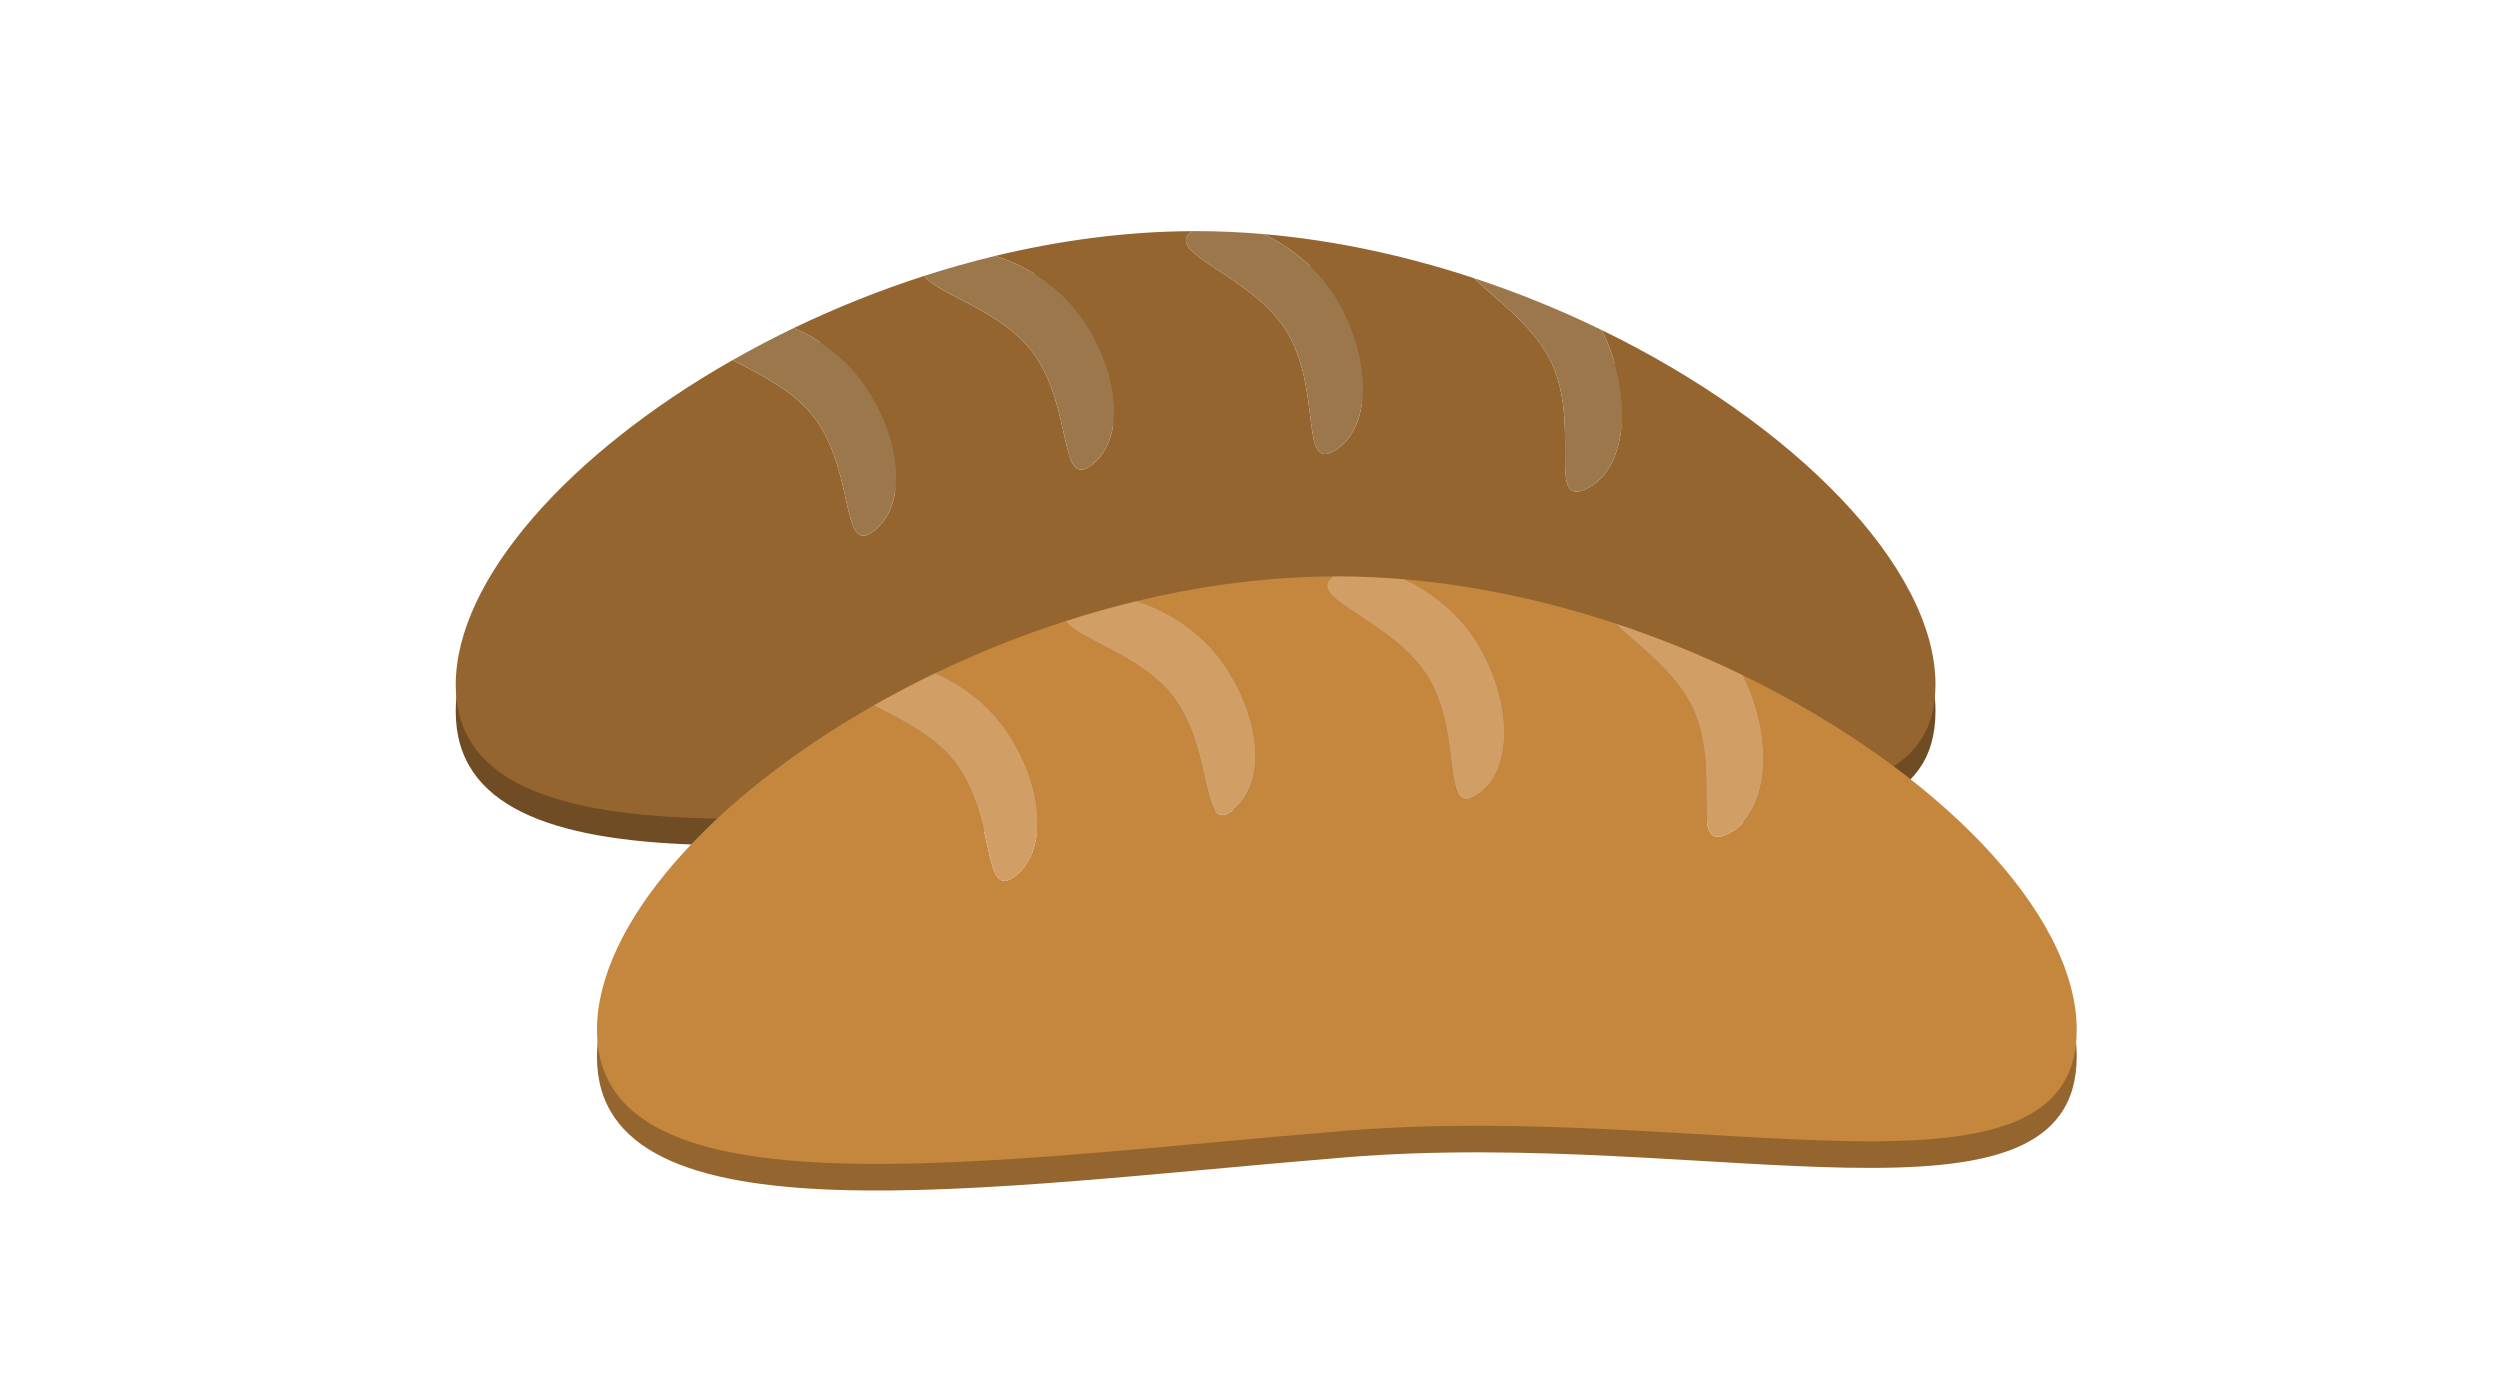 <svg version="1.1" id="Layer_1" xmlns="http://www.w3.org/2000/svg" xmlns:xlink="http://www.w3.org/1999/xlink" x="0px" y="0px"
	 viewBox="0 0 768 430" enable-background="new 0 0 768 430" xml:space="preserve">
<g>
	<g>
		<path fill="#6F4C23" d="M491.966,109.52c0.709,1.351,1.369,2.73,1.937,4.146c7.927,19.491,4.882,39.538-6.802,44.772
			c-11.68,5.236-1.891-17.833-9.814-37.324c-5.008-12.322-18.282-21.245-24.431-27.471c-20.872-6.886-42.8-11.679-64.851-13.568
			c8.916,4.031,17.918,11.554,23.311,21.097c10.303,18.228,9.795,38.521-1.129,45.324c-10.923,6.805-4.11-17.416-14.407-35.645
			c-10.139-17.945-39.128-24.956-29.593-31.663c-20.294,0.097-40.698,2.837-60.514,7.62c9.66,2.859,19.97,9.583,26.559,18.936
			c11.993,17.044,13.439,37.287,3.227,45.213c-10.212,7.927-5.761-16.893-17.762-33.936c-9.473-13.461-30.338-18.638-33.667-24.124
			c-13.923,4.479-27.396,9.905-40.15,16.041c8.035,3.449,15.99,9.368,21.413,17.072c11.999,17.044,13.447,37.291,3.229,45.213
			c-10.212,7.925-5.761-16.893-17.756-33.939c-6.352-9.021-17.831-14.321-25.712-18.488C174.997,147.271,140,186.189,140,218.558
			c0,58.863,119.115,39.922,230.367,30.886c110.873-9.004,224.213,27.897,224.213-30.963
			C594.58,182.444,551.206,138.323,491.966,109.52z"/>
		<path fill="#94652F" d="M491.966,101.344c0.709,1.351,1.369,2.731,1.937,4.147c7.927,19.491,4.882,39.538-6.802,44.771
			c-11.68,5.234-1.891-17.833-9.814-37.326c-5.008-12.318-18.282-21.245-24.431-27.468c-20.872-6.889-42.8-11.681-64.851-13.57
			c8.916,4.033,17.918,11.553,23.311,21.096c10.303,18.23,9.795,38.521-1.129,45.326c-10.923,6.804-4.11-17.417-14.407-35.646
			c-10.139-17.944-39.128-24.956-29.593-31.662c-20.294,0.095-40.698,2.838-60.514,7.619c9.66,2.858,19.97,9.582,26.559,18.938
			c11.993,17.042,13.439,37.284,3.227,45.213c-10.212,7.925-5.761-16.895-17.762-33.939c-9.473-13.461-30.338-18.638-33.667-24.122
			c-13.923,4.48-27.396,9.905-40.15,16.039c8.035,3.449,15.99,9.369,21.413,17.072c11.999,17.044,13.447,37.29,3.229,45.214
			c-10.212,7.928-5.761-16.891-17.756-33.937c-6.352-9.025-17.831-14.326-25.712-18.491C174.997,139.095,140,178.012,140,210.384
			c0,58.86,119.115,39.916,230.367,30.883c110.873-9.006,224.213,27.897,224.213-30.961
			C594.58,174.268,551.206,130.147,491.966,101.344z"/>
		<path fill="#9D774C" d="M250.766,129.108c11.995,17.045,7.543,41.865,17.756,33.937c10.218-7.924,8.77-28.17-3.229-45.214
			c-5.423-7.703-13.378-13.623-21.413-17.072c-6.475,3.114-12.758,6.408-18.826,9.859
			C232.935,114.782,244.414,120.083,250.766,129.108z"/>
		<path fill="#9D774C" d="M317.697,108.842c12.001,17.044,7.55,41.865,17.762,33.939c10.212-7.929,8.766-28.171-3.227-45.213
			c-6.589-9.356-16.899-16.08-26.559-18.938c-7.306,1.765-14.532,3.804-21.644,6.09C287.358,90.204,308.224,95.38,317.697,108.842z"
			/>
		<path fill="#9D774C" d="M395.779,102.673c10.297,18.229,3.484,42.45,14.407,35.646c10.924-6.805,11.432-27.096,1.129-45.326
			c-5.393-9.543-14.395-17.063-23.311-21.096c-6.906-0.59-13.818-0.897-20.72-0.897c-0.368,0-0.734,0.008-1.099,0.011
			C356.651,77.717,385.641,84.729,395.779,102.673z"/>
		<path fill="#9D774C" d="M477.286,112.936c7.924,19.493-1.865,42.561,9.814,37.326c11.684-5.232,14.729-25.28,6.802-44.771
			c-0.567-1.417-1.228-2.797-1.937-4.147c-12.424-6.04-25.542-11.399-39.11-15.876C459.004,91.69,472.278,100.617,477.286,112.936z"
			/>
	</g>
	<g>
		<path fill="#94652F" d="M535.349,215.583c0.715,1.351,1.372,2.729,1.945,4.144c7.921,19.494,4.88,39.538-6.805,44.771
			c-11.681,5.24-1.892-17.833-9.814-37.325c-5.008-12.318-18.276-21.244-24.428-27.468c-20.878-6.889-42.8-11.678-64.856-13.568
			c8.917,4.032,17.921,11.552,23.313,21.095c10.3,18.227,9.792,38.52-1.129,45.328c-10.924,6.802-4.113-17.416-14.41-35.647
			c-10.136-17.944-39.125-24.957-29.593-31.664c-20.291,0.098-40.696,2.839-60.511,7.621c9.657,2.859,19.974,9.583,26.553,18.935
			c11.999,17.046,13.448,37.288,3.233,45.216c-10.218,7.924-5.764-16.892-17.765-33.938c-9.47-13.464-30.338-18.638-33.664-24.122
			c-13.929,4.475-27.396,9.903-40.151,16.04c8.034,3.447,15.99,9.365,21.414,17.072c11.998,17.045,13.44,37.287,3.226,45.214
			c-10.212,7.925-5.759-16.891-17.752-33.938c-6.358-9.024-17.833-14.323-25.71-18.489c-50.062,28.477-85.062,67.395-85.062,99.764
			c0,58.861,119.123,39.921,230.367,30.886c110.879-9.005,224.216,27.896,224.216-30.966
			C637.966,288.506,594.595,244.386,535.349,215.583z"/>
		<path fill="#C5873E" d="M535.349,207.406c0.715,1.35,1.372,2.729,1.945,4.144c7.921,19.493,4.88,39.539-6.805,44.773
			c-11.681,5.235-1.892-17.833-9.814-37.325c-5.008-12.319-18.276-21.245-24.428-27.469c-20.878-6.889-42.8-11.68-64.856-13.566
			c8.917,4.029,17.921,11.55,23.313,21.092c10.3,18.229,9.792,38.522-1.129,45.326c-10.924,6.805-4.113-17.416-14.41-35.646
			c-10.136-17.945-39.125-24.956-29.593-31.659c-20.291,0.094-40.696,2.835-60.511,7.616c9.657,2.861,19.974,9.583,26.553,18.938
			c11.999,17.045,13.448,37.287,3.233,45.213c-10.218,7.925-5.764-16.895-17.765-33.939c-9.47-13.461-30.338-18.638-33.664-24.123
			c-13.929,4.48-27.396,9.905-40.151,16.043c8.034,3.446,15.99,9.366,21.414,17.071c11.998,17.044,13.44,37.286,3.226,45.214
			c-10.212,7.927-5.759-16.893-17.752-33.937c-6.358-9.027-17.833-14.328-25.71-18.492c-50.062,28.478-85.062,67.396-85.062,99.764
			c0,58.862,119.123,39.922,230.367,30.885c110.879-9.004,224.216,27.898,224.216-30.964
			C637.966,280.33,594.595,236.209,535.349,207.406z"/>
		<path fill="#D19F65" d="M294.155,235.172c11.994,17.044,7.54,41.863,17.752,33.937c10.215-7.928,8.772-28.17-3.226-45.214
			c-5.424-7.705-13.38-13.625-21.414-17.071c-6.47,3.111-12.758,6.404-18.823,9.856
			C276.321,220.844,287.797,226.145,294.155,235.172z"/>
		<path fill="#D19F65" d="M361.083,214.903c12.001,17.045,7.547,41.864,17.765,33.939c10.215-7.927,8.766-28.168-3.233-45.213
			c-6.579-9.355-16.896-16.078-26.553-18.938c-7.309,1.764-14.535,3.805-21.643,6.09
			C330.744,196.265,351.613,201.442,361.083,214.903z"/>
		<path fill="#D19F65" d="M439.165,208.734c10.297,18.23,3.486,42.451,14.41,35.646c10.921-6.804,11.429-27.097,1.129-45.326
			c-5.393-9.542-14.396-17.063-23.313-21.092c-6.903-0.593-13.815-0.903-20.716-0.903c-0.363,0-0.738,0.011-1.103,0.016
			C400.04,183.778,429.029,190.789,439.165,208.734z"/>
		<path fill="#D19F65" d="M520.675,218.997c7.923,19.492-1.866,42.561,9.814,37.325c11.685-5.234,14.726-25.28,6.805-44.773
			c-0.573-1.415-1.23-2.794-1.945-4.144c-12.421-6.04-25.539-11.4-39.102-15.877C502.398,197.752,515.667,206.678,520.675,218.997z"
			/>
	</g>
</g>
</svg>
